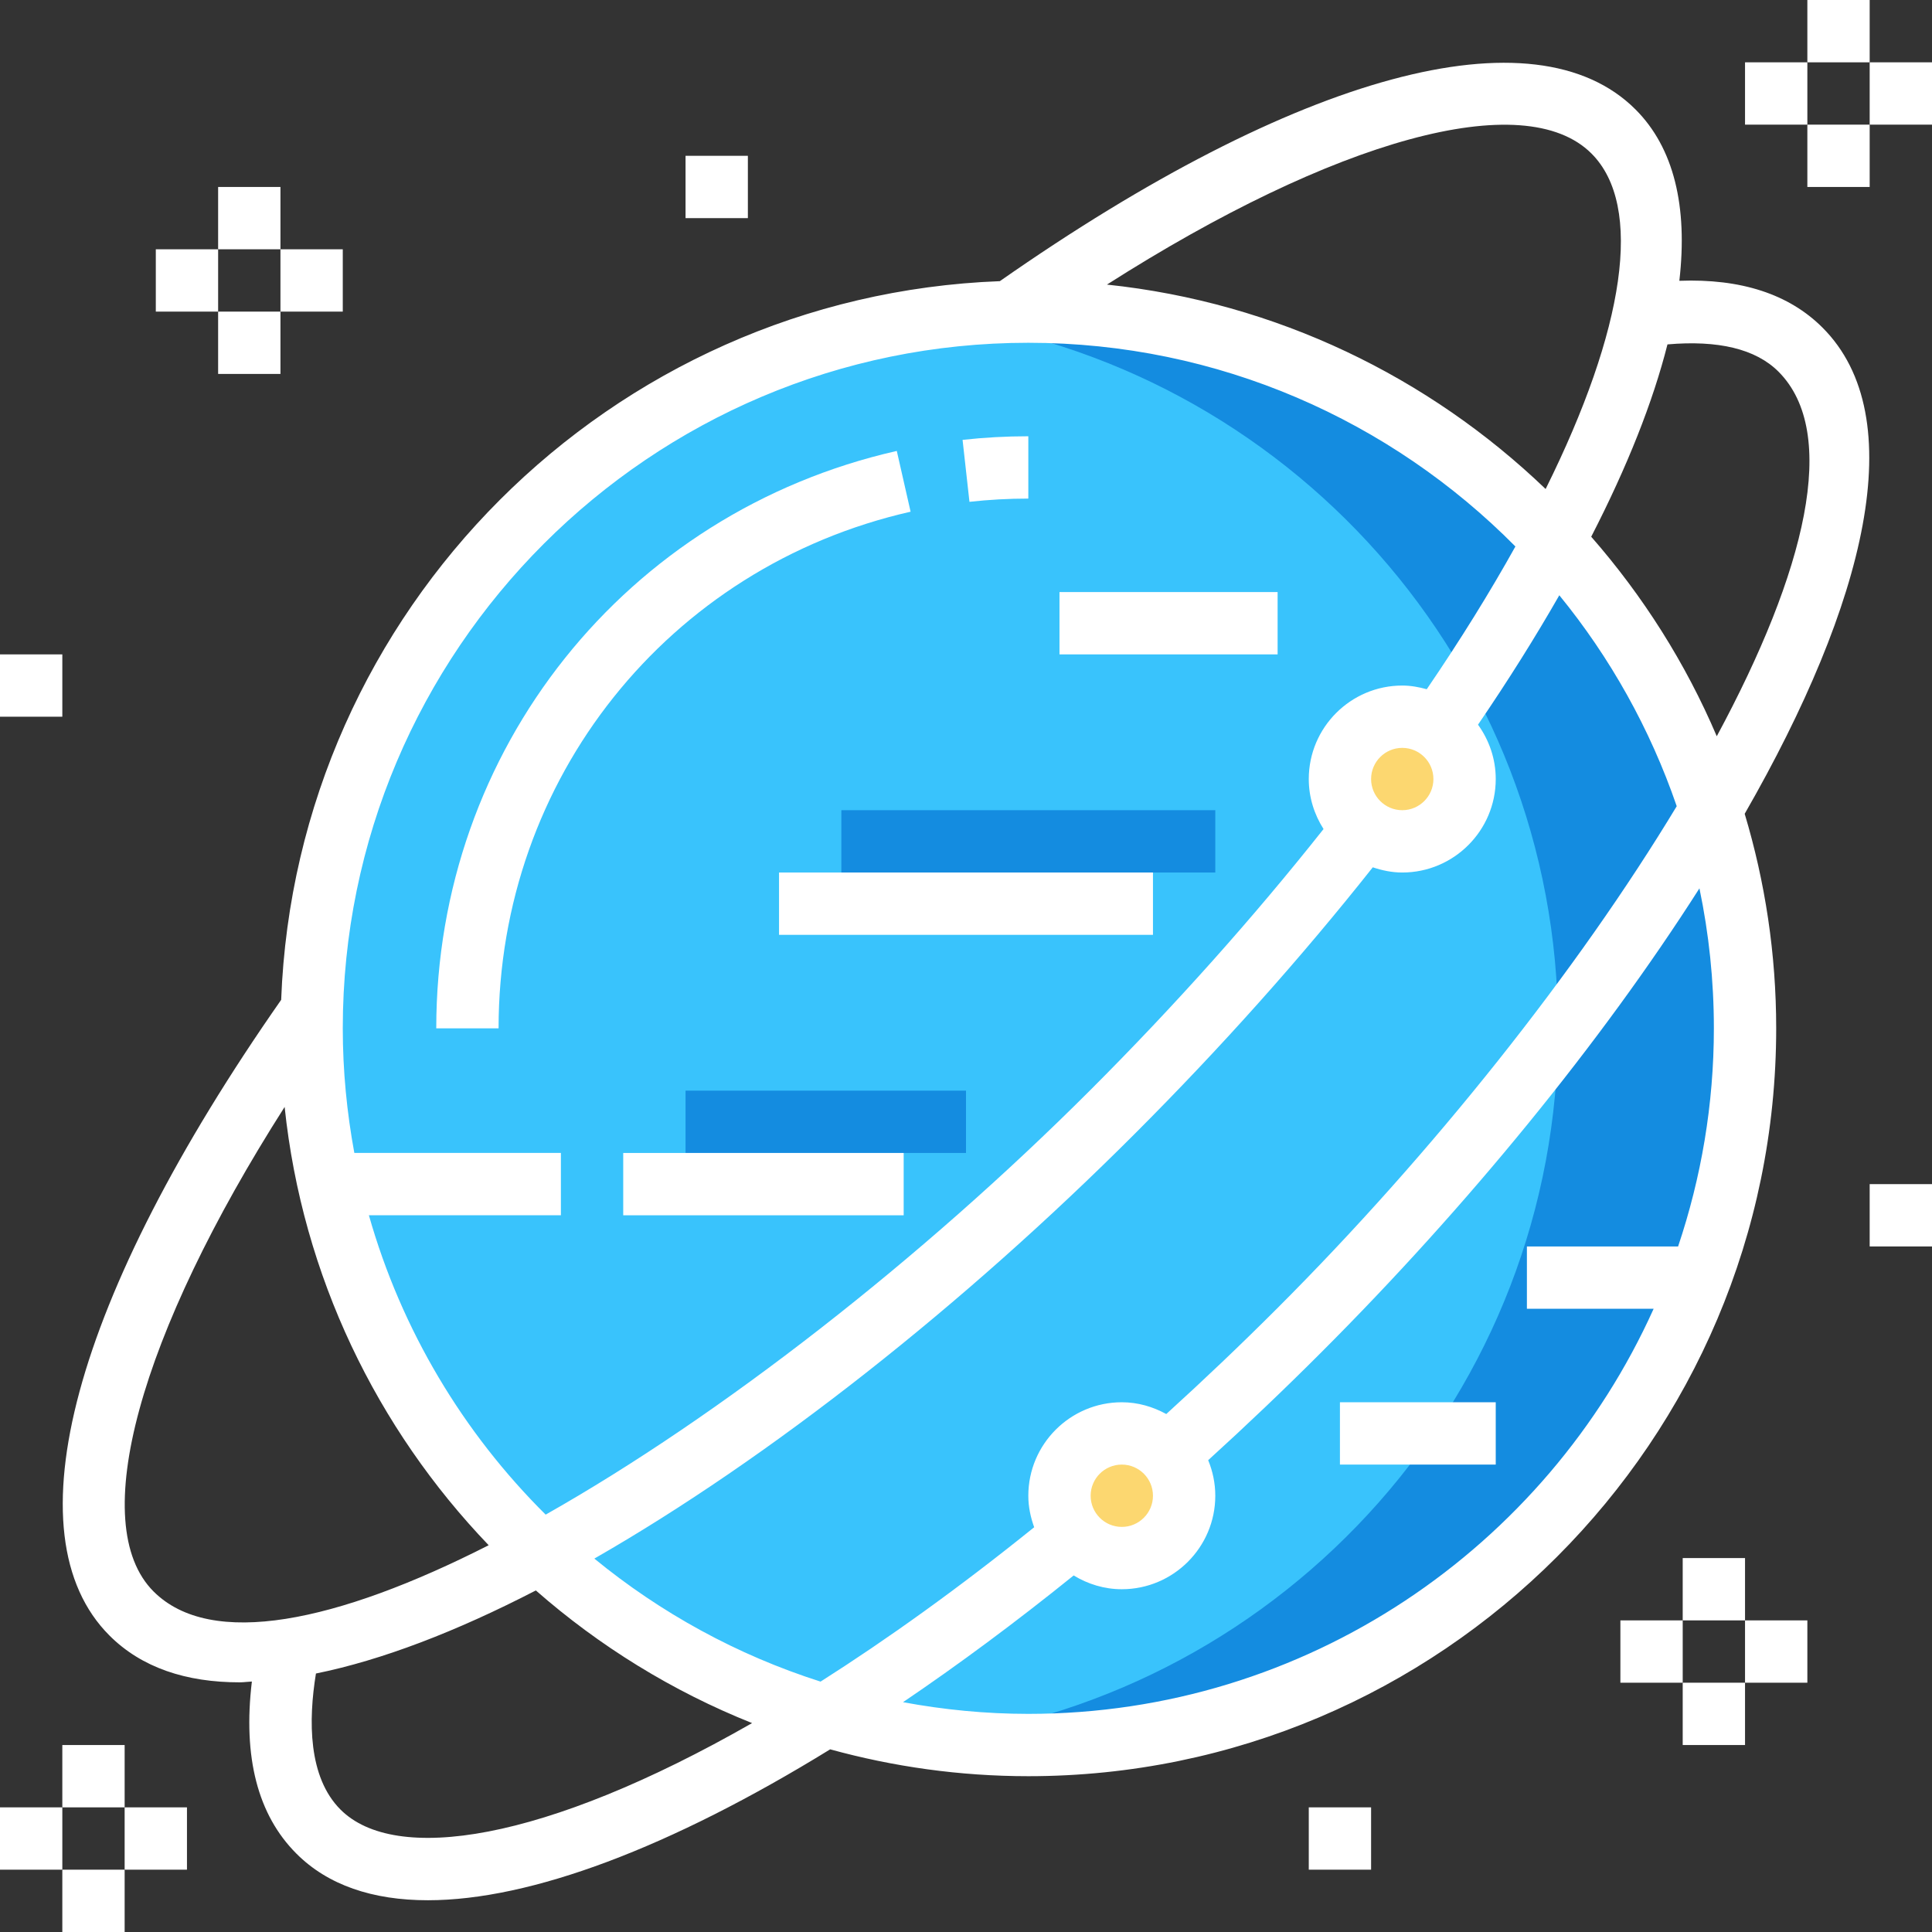 <?xml version="1.0"?>
<svg xmlns="http://www.w3.org/2000/svg" xmlns:xlink="http://www.w3.org/1999/xlink" version="1.1" id="Capa_1" x="0px" y="0px" viewBox="0 0 496 496" style="enable-background:new 0 0 496 496;" xml:space="preserve" width="512px" height="512px" class=""><rect x="0" y="0" width="496" height="496" fill="#333333" stroke="none"/><g><circle style="fill:#39C3FC;" cx="264" cy="264" r="184" data-original="#39C3FC" class=""/><path style="fill:#148CE0;" d="M264,80c-8.144,0-16.136,0.584-24,1.608C330.272,93.376,400,170.52,400,264  s-69.728,170.624-160,182.392c7.864,1.024,15.856,1.608,24,1.608c101.624,0,184-82.376,184-184S365.624,80,264,80z" data-original="#148CE0" class=""/><g>
	<circle style="fill:#FCD770;" cx="360" cy="200" r="16" data-original="#FCD770" class=""/>
	<circle style="fill:#FCD770;" cx="288" cy="384" r="16" data-original="#FCD770" class=""/>
</g><g>
	<rect x="176" y="280" style="fill:#148CE0;" width="72" height="16" data-original="#148CE0" class=""/>
	<rect x="216" y="208" style="fill:#148CE0;" width="96" height="16" data-original="#148CE0" class=""/>
</g><path d="M264,128v-16c-5.648,0-11.328,0.312-16.88,0.928l1.768,15.904C253.848,128.28,258.936,128,264,128z" data-original="#000000" class="active-path" data-old_color="#000000" style="fill:#FFFFFF"/><path d="M128,264c0-63.96,43.496-118.496,105.776-132.632l-3.544-15.6C160.616,131.56,112,192.52,112,264H128z" data-original="#000000" class="active-path" data-old_color="#000000" style="fill:#FFFFFF"/><path d="M431.136,72.088c2.2-19.064-1.4-34.136-11.248-43.984c-25.84-25.848-86.784-9.336-163.2,44.08  C156.632,75.952,75.96,156.632,72.184,256.688c-53.416,76.424-69.936,137.352-44.08,163.2c8.248,8.248,19.68,12.024,33.456,12.016  c0.992,0,2.088-0.168,3.104-0.208c-2.328,19.392,1.488,34.24,11.44,44.192c8.048,8.056,19.52,11.96,33.76,11.96  c26.368-0.008,62.224-13.472,103.264-38.744C229.344,453.568,246.392,456,264,456c105.864,0,192-86.136,192-192  c0-19.136-2.848-37.616-8.088-55.072c31.12-54.192,42.952-101.848,19.976-124.824C459.28,75.496,446.92,71.496,431.136,72.088z   M408.576,39.416c13.464,13.464,8.552,45.184-11.768,86.128c-29.944-28.736-69.128-47.912-112.624-52.48  C342.656,35.784,391.328,22.168,408.576,39.416z M299.416,363.024C296.008,361.16,292.152,360,288,360c-13.232,0-24,10.768-24,24  c0,2.848,0.584,5.544,1.504,8.088c-19.456,15.688-37.776,28.784-54.84,39.632c-21.424-6.824-41.072-17.64-58.08-31.584  c45.12-25.856,94.816-65.12,138.616-108.928c22.288-22.288,42.856-45.336,61.232-68.544c2.4,0.8,4.912,1.336,7.568,1.336  c13.232,0,24-10.768,24-24c0-5.216-1.72-10.016-4.552-13.952c7.824-11.464,14.768-22.552,20.872-33.224  c13.048,15.968,23.312,34.264,30.144,54.152c-25.48,42.2-62.648,88.992-102.576,128.92  C318.624,345.16,309.04,354.28,299.416,363.024z M296,384c0,4.416-3.584,8-8,8s-8-3.584-8-8s3.584-8,8-8S296,379.584,296,384z   M368,200c0,4.408-3.584,8-8,8s-8-3.592-8-8s3.584-8,8-8S368,195.592,368,200z M264,88c48.864,0,93.128,20.032,125.048,52.296  c-6.496,11.672-14.088,23.936-22.76,36.648C364.272,176.392,362.192,176,360,176c-13.232,0-24,10.768-24,24  c0,4.728,1.424,9.12,3.792,12.84c-17.968,22.688-38.088,45.232-59.904,67.048c-43.392,43.392-94.904,83.56-139.8,108.96  c-21.176-21.016-37.016-47.376-45.384-76.856H144v-16H90.968C89.056,285.616,88,274.928,88,264C88,166.952,166.952,88,264,88z   M39.424,408.576c-17.256-17.256-3.648-65.92,33.648-124.392c4.56,43.448,23.696,82.592,52.384,112.52  C86.472,416.52,54.184,423.328,39.424,408.576z M87.424,464.576c-8.336-8.328-8.272-22.888-6.312-34.936  c16.896-3.424,36.024-10.768,56.456-21.328c16.312,14.304,35.04,25.888,55.512,34.056  C139.528,473.016,101.376,478.536,87.424,464.576z M440,264c0,19.576-3.264,38.392-9.184,56H392v16h32.536  C396.96,397.24,335.4,440,264,440c-10.992,0-21.728-1.064-32.168-3c14.152-9.584,28.8-20.424,43.808-32.536  c3.624,2.2,7.824,3.536,12.36,3.536c13.232,0,24-10.768,24-24c0-3.232-0.664-6.312-1.824-9.128  c9.816-8.92,19.576-18.216,29.024-27.672c37.584-37.584,71.8-79.488,97.096-119.136C438.72,239.672,440,251.688,440,264z   M440.744,189.016c-8.008-18.8-18.96-36.048-32.232-51.224c9.272-18.024,15.84-34.608,19.576-49.376  c12.944-1.12,22.616,1.12,28.496,6.992C472.28,111.12,463.576,146.672,440.744,189.016z" data-original="#000000" class="active-path" data-old_color="#000000" style="fill:#FFFFFF"/><rect x="56" y="48" width="16" height="16" data-original="#000000" class="active-path" data-old_color="#000000" style="fill:#FFFFFF"/><rect x="40" y="64" width="16" height="16" data-original="#000000" class="active-path" data-old_color="#000000" style="fill:#FFFFFF"/><rect x="56" y="80" width="16" height="16" data-original="#000000" class="active-path" data-old_color="#000000" style="fill:#FFFFFF"/><rect x="72" y="64" width="16" height="16" data-original="#000000" class="active-path" data-old_color="#000000" style="fill:#FFFFFF"/><rect y="168" width="16" height="16" data-original="#000000" class="active-path" data-old_color="#000000" style="fill:#FFFFFF"/><rect x="176" y="40" width="16" height="16" data-original="#000000" class="active-path" data-old_color="#000000" style="fill:#FFFFFF"/><rect x="336" y="464" width="16" height="16" data-original="#000000" class="active-path" data-old_color="#000000" style="fill:#FFFFFF"/><rect x="480" y="304" width="16" height="16" data-original="#000000" class="active-path" data-old_color="#000000" style="fill:#FFFFFF"/><rect x="160" y="296" width="72" height="16" data-original="#000000" class="active-path" data-old_color="#000000" style="fill:#FFFFFF"/><rect x="200" y="224" width="96" height="16" data-original="#000000" class="active-path" data-old_color="#000000" style="fill:#FFFFFF"/><rect x="344" y="360" width="40" height="16" data-original="#000000" class="active-path" data-old_color="#000000" style="fill:#FFFFFF"/><rect x="272" y="152" width="56" height="16" data-original="#000000" class="active-path" data-old_color="#000000" style="fill:#FFFFFF"/><rect x="464" width="16" height="16" data-original="#000000" class="active-path" data-old_color="#000000" style="fill:#FFFFFF"/><rect x="448" y="16" width="16" height="16" data-original="#000000" class="active-path" data-old_color="#000000" style="fill:#FFFFFF"/><rect x="464" y="32" width="16" height="16" data-original="#000000" class="active-path" data-old_color="#000000" style="fill:#FFFFFF"/><rect x="480" y="16" width="16" height="16" data-original="#000000" class="active-path" data-old_color="#000000" style="fill:#FFFFFF"/><rect x="432" y="400" width="16" height="16" data-original="#000000" class="active-path" data-old_color="#000000" style="fill:#FFFFFF"/><rect x="416" y="416" width="16" height="16" data-original="#000000" class="active-path" data-old_color="#000000" style="fill:#FFFFFF"/><rect x="432" y="432" width="16" height="16" data-original="#000000" class="active-path" data-old_color="#000000" style="fill:#FFFFFF"/><rect x="448" y="416" width="16" height="16" data-original="#000000" class="active-path" data-old_color="#000000" style="fill:#FFFFFF"/><rect x="16" y="448" width="16" height="16" data-original="#000000" class="active-path" data-old_color="#000000" style="fill:#FFFFFF"/><rect y="464" width="16" height="16" data-original="#000000" class="active-path" data-old_color="#000000" style="fill:#FFFFFF"/><rect x="16" y="480" width="16" height="16" data-original="#000000" class="active-path" data-old_color="#000000" style="fill:#FFFFFF"/><rect x="32" y="464" width="16" height="16" data-original="#000000" class="active-path" data-old_color="#000000" style="fill:#FFFFFF"/></g> </svg>
